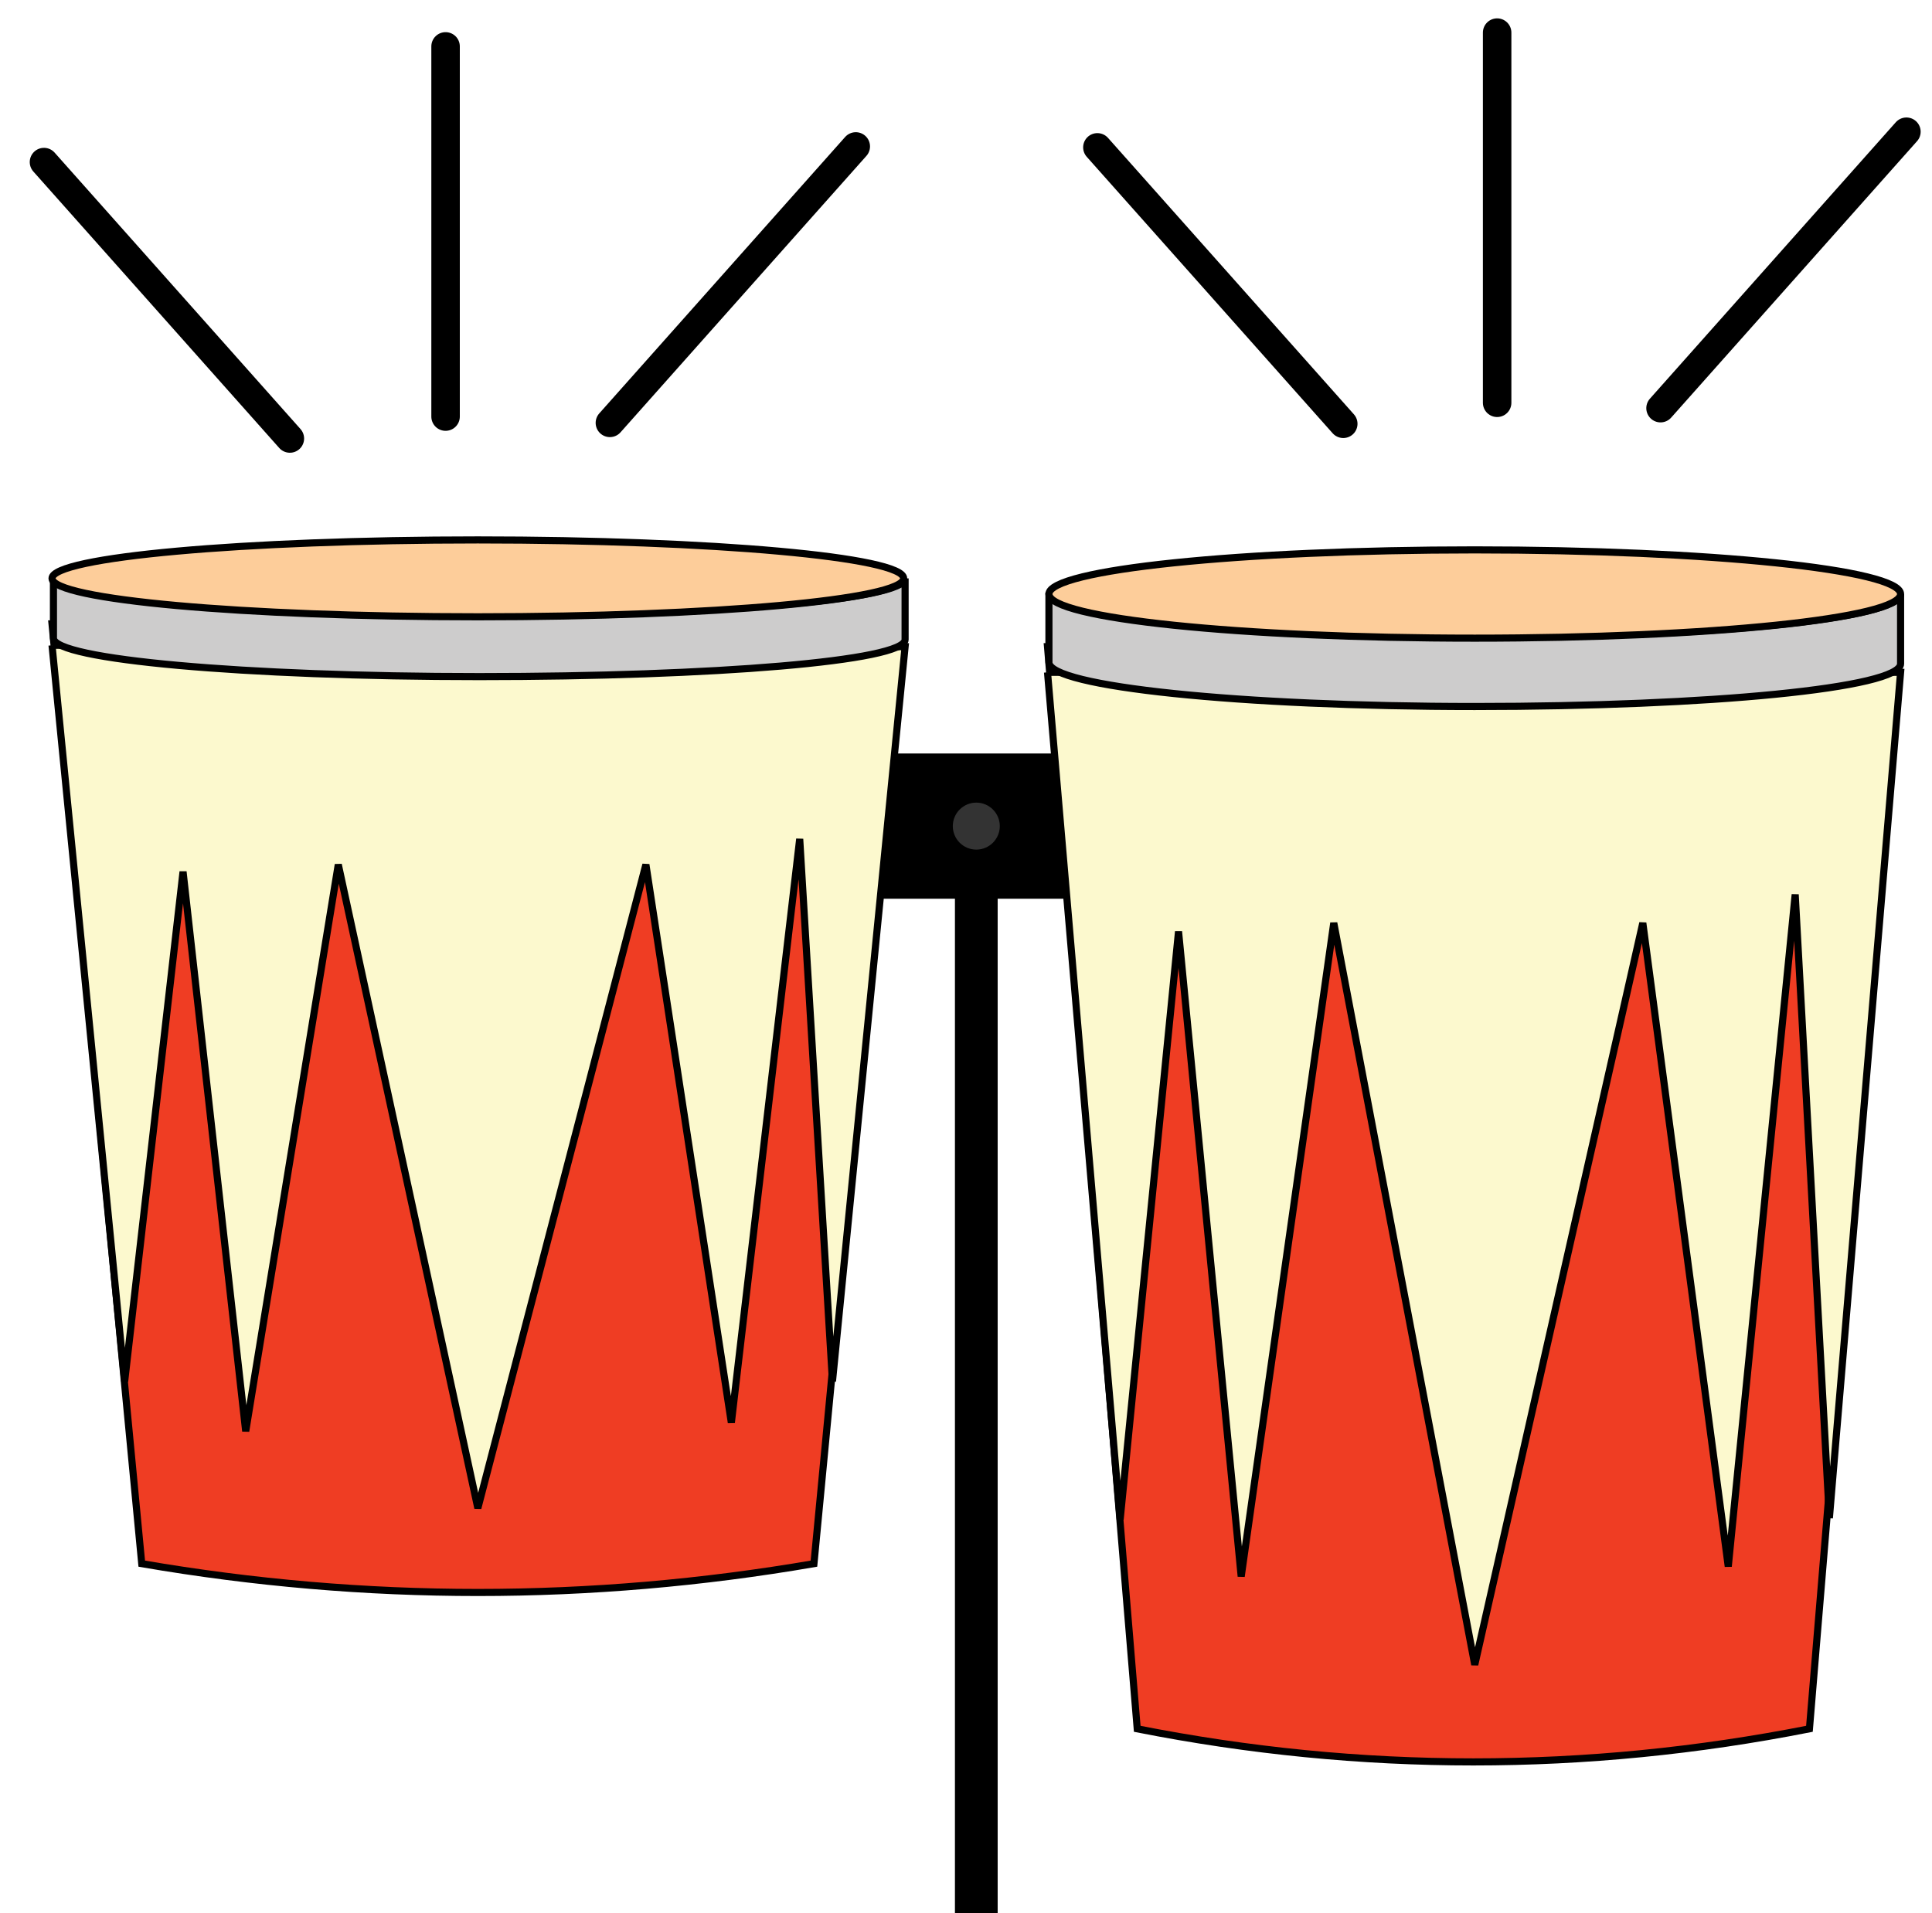 <svg version="1.1" width="105" height="104" viewBox="-1 -1 105 104"
	xmlns="http://www.w3.org/2000/svg" xmlns:xlink="http://www.w3.org/1999/xlink">
	<!-- Exported by Scratch - http://scratch.mit.edu/ -->
	<g id="ID0.6722033387050033" transform="matrix(1, 0, 0, 1, -188, -101)">
		<g id="ID0.598375441506505" transform="matrix(1, 0, 0, 1, 189, 129)">
			<g id="ID0.23455062322318554">
				<path id="ID0.10169604467228055"
					d="M 224.400 129.600 L 255.700 129.600 L 255.700 139.800 L 224.400 139.800 L 224.400 129.600 Z "
					transform="matrix(0.774, 0, 0, 0.774, -134.7, -88.35)" />
				<path id="ID0.17676780046895146" fill="none" stroke="#000000"
					stroke-width="3" stroke-linecap="round" d="M 240 133.800 L 240 218.600 "
					transform="matrix(0.774, 0, 0, 0.774, -134.7, -88.35)" />
				<path id="ID0.7235203105956316" fill="none" stroke="#000000"
					stroke-width="3" stroke-linecap="round" d="M 240 218.600 L 200.500 241.900 "
					transform="matrix(0.774, 0, 0, 0.774, -134.7, -88.35)" />
				<path id="ID0.29433225095272064" fill="none" stroke="#000000"
					stroke-width="3" stroke-linecap="round" d="M 240 218.600 L 252.900 245.400 "
					transform="matrix(0.774, 0, 0, 0.774, -134.7, -88.35)" />
				<path id="ID0.8536502858623862" fill="none" stroke="#000000"
					stroke-width="3" stroke-linecap="round" d="M 240 218.600 L 271.700 238.700 "
					transform="matrix(0.774, 0, 0, 0.774, -134.7, -88.35)" />
				<g id="ID0.29893070133402944">
					<g id="ID0.05720469634979963">
						<path id="ID0.30205064406618476" fill="#EF3D23" stroke="#000000"
							stroke-width="0.5"
							d="M 175.100 120.500 L 181.400 186.500 C 197.100 189.200 212.900 189.200 228.600 186.500 L 234.900 120.500 L 175.100 120.500 Z "
							transform="matrix(0.774, 0, 0, 0.774, -134.7, -88.35)" />
						<path id="ID0.7767447340302169" fill="#FCF9CE" stroke="#000000"
							stroke-width="0.5"
							d="M 175.100 122 L 180.200 173.700 L 184.300 137.900 L 188.700 177.200 L 195.200 137.400 L 205 182.600 L 216.800 137.400 L 222.800 176.600 L 227.600 135.600 L 229.900 173.700 L 235 122.100 L 175.100 122 "
							transform="matrix(0.774, 0, 0, 0.774, -134.7, -88.35)" />
						<g id="ID0.6361037525348365">
							<g id="ID0.21545314462855458">
								<path id="ID0.2953310078009963" fill="#CDCCCC" stroke="#000000"
									stroke-width="0.5"
									d="M 235 117.300 L 235 121.600 C 235 123.100 221.600 124.200 205.100 124.200 C 188.600 124.200 175.200 123 175.200 121.500 L 175.200 117.200 C 175.200 118.700 188.600 119.900 205.100 119.900 C 221.600 119.900 235 118.800 235 117.300 Z "
									transform="matrix(0.774, 0, 0, 0.774, -134.7, -88.35)" />
							</g>
							<path id="ID0.8140953741967678" fill="#FDCD9A" stroke="#000000"
								stroke-width="0.5"
								d="M 205 114.600 C 213.249 114.600 220.724 114.903 226.137 115.391 C 231.550 115.880 234.900 116.555 234.900 117.300 C 234.900 118.045 231.550 118.720 226.137 119.209 C 220.724 119.697 213.249 120 205 120 C 196.751 120 189.276 119.697 183.863 119.209 C 178.450 118.720 175.100 118.045 175.100 117.300 C 175.100 116.555 178.450 115.880 183.863 115.391 C 189.276 114.903 196.751 114.600 205 114.600 Z "
								transform="matrix(0.774, 0, 0, 0.774, -134.7, -88.35)" />
						</g>
					</g>
					<g id="ID0.4585443511605263">
						<path id="ID0.8543121106922626" fill="#EF3D23" stroke="#000000"
							stroke-width="0.5"
							d="M 245 122.100 L 251.300 198.100 C 267 201.200 282.800 201.200 298.500 198.100 L 304.800 122.200 L 245 122.100 Z "
							transform="matrix(0.774, 0, 0, 0.774, -134.7, -88.35)" />
						<path id="ID0.2656680108048022" fill="#FCF9CE" stroke="#000000"
							stroke-width="0.5"
							d="M 245 123.900 L 250.100 183.400 L 254.200 142.100 L 258.600 187.400 L 265.100 141.500 L 275 193.600 L 286.800 141.500 L 292.800 186.700 L 297.500 139.500 L 299.900 183.300 L 304.900 123.900 L 245 123.900 "
							transform="matrix(0.774, 0, 0, 0.774, -134.7, -88.35)" />
						<g id="ID0.6421318612992764">
							<g id="ID0.33752196514979005">
								<path id="ID0.468507481738925" fill="#CDCCCC" stroke="#000000"
									stroke-width="0.5"
									d="M 304.900 118.400 L 304.900 123.300 C 304.900 125 291.500 126.300 275 126.300 C 258.500 126.300 245.100 124.900 245.100 123.200 L 245.100 118.300 C 245.100 120 258.500 121.400 275 121.400 C 291.500 121.500 304.900 120.100 304.900 118.400 Z "
									transform="matrix(0.774, 0, 0, 0.774, -134.7, -88.35)" />
							</g>
							<path id="ID0.5917414026334882" fill="#FDCD9A" stroke="#000000"
								stroke-width="0.5"
								d="M 275 115.300 C 283.249 115.300 290.724 115.647 296.137 116.209 C 301.550 116.770 304.900 117.545 304.900 118.400 C 304.900 119.255 301.550 120.030 296.137 120.591 C 290.724 121.153 283.249 121.500 275 121.500 C 266.751 121.500 259.276 121.153 253.863 120.591 C 248.450 120.030 245.100 119.255 245.100 118.400 C 245.100 117.545 248.450 116.770 253.863 116.209 C 259.276 115.647 266.751 115.300 275 115.300 Z "
								transform="matrix(0.774, 0, 0, 0.774, -134.7, -88.35)" />
						</g>
					</g>
				</g>
				<path id="ID0.9194828742183745" fill="#333333" stroke="#000000"
					stroke-width="0.5"
					d="M 240 132.800 C 240.524 132.800 240.999 133.013 241.343 133.357 C 241.687 133.701 241.900 134.176 241.900 134.700 C 241.900 135.224 241.687 135.699 241.343 136.043 C 240.999 136.387 240.524 136.600 240 136.600 C 239.476 136.600 239.001 136.387 238.657 136.043 C 238.313 135.699 238.100 135.224 238.100 134.700 C 238.100 134.176 238.313 133.701 238.657 133.357 C 239.001 133.013 239.476 132.800 240 132.800 Z "
					transform="matrix(0.774, 0, 0, 0.774, -134.7, -88.35)" />
			</g>
		</g>
		<g id="ID0.6983374934643507" transform="matrix(1, 0, 0, 1, 187.75, 100)">
			<path id="ID0.030173076782375574" fill="none" stroke="#000000"
				stroke-width="2" stroke-linecap="round" d="M 184 104 L 184 78 "
				transform="matrix(0.774, 0, 0, 0.774, -118.95, -57.85)" />
			<path id="ID0.030173076782375574" fill="none" stroke="#000000"
				stroke-width="2" stroke-linecap="round" d="M 184 104 L 184 78 "
				transform="matrix(-0.578, 0.514, 0.514, 0.578, 67.9, -130.85)" />
			<path id="ID0.030173076782375574" fill="none" stroke="#000000"
				stroke-width="2" stroke-linecap="round" d="M 184 104 L 184 78 "
				transform="matrix(0.578, 0.514, -0.514, 0.578, -20.5, -131.7)" />
		</g>
		<g id="ID0.9995748735964298" transform="matrix(1, 0, 0, 1, 187.75, 100)">
			<path id="ID0.030173076782375574" fill="none" stroke="#000000"
				stroke-width="2" stroke-linecap="round" d="M 184 104 L 184 78 "
				transform="matrix(0.774, 0, 0, 0.774, -61.8, -58.6)" />
			<path id="ID0.030173076782375574" fill="none" stroke="#000000"
				stroke-width="2" stroke-linecap="round" d="M 184 104 L 184 78 "
				transform="matrix(-0.578, 0.514, 0.514, 0.578, 125.15, -131.65)" />
			<path id="ID0.030173076782375574" fill="none" stroke="#000000"
				stroke-width="2" stroke-linecap="round" d="M 184 104 L 184 78 "
				transform="matrix(0.578, 0.514, -0.514, 0.578, 36.6, -132.5)" />
		</g>
	</g>
</svg>